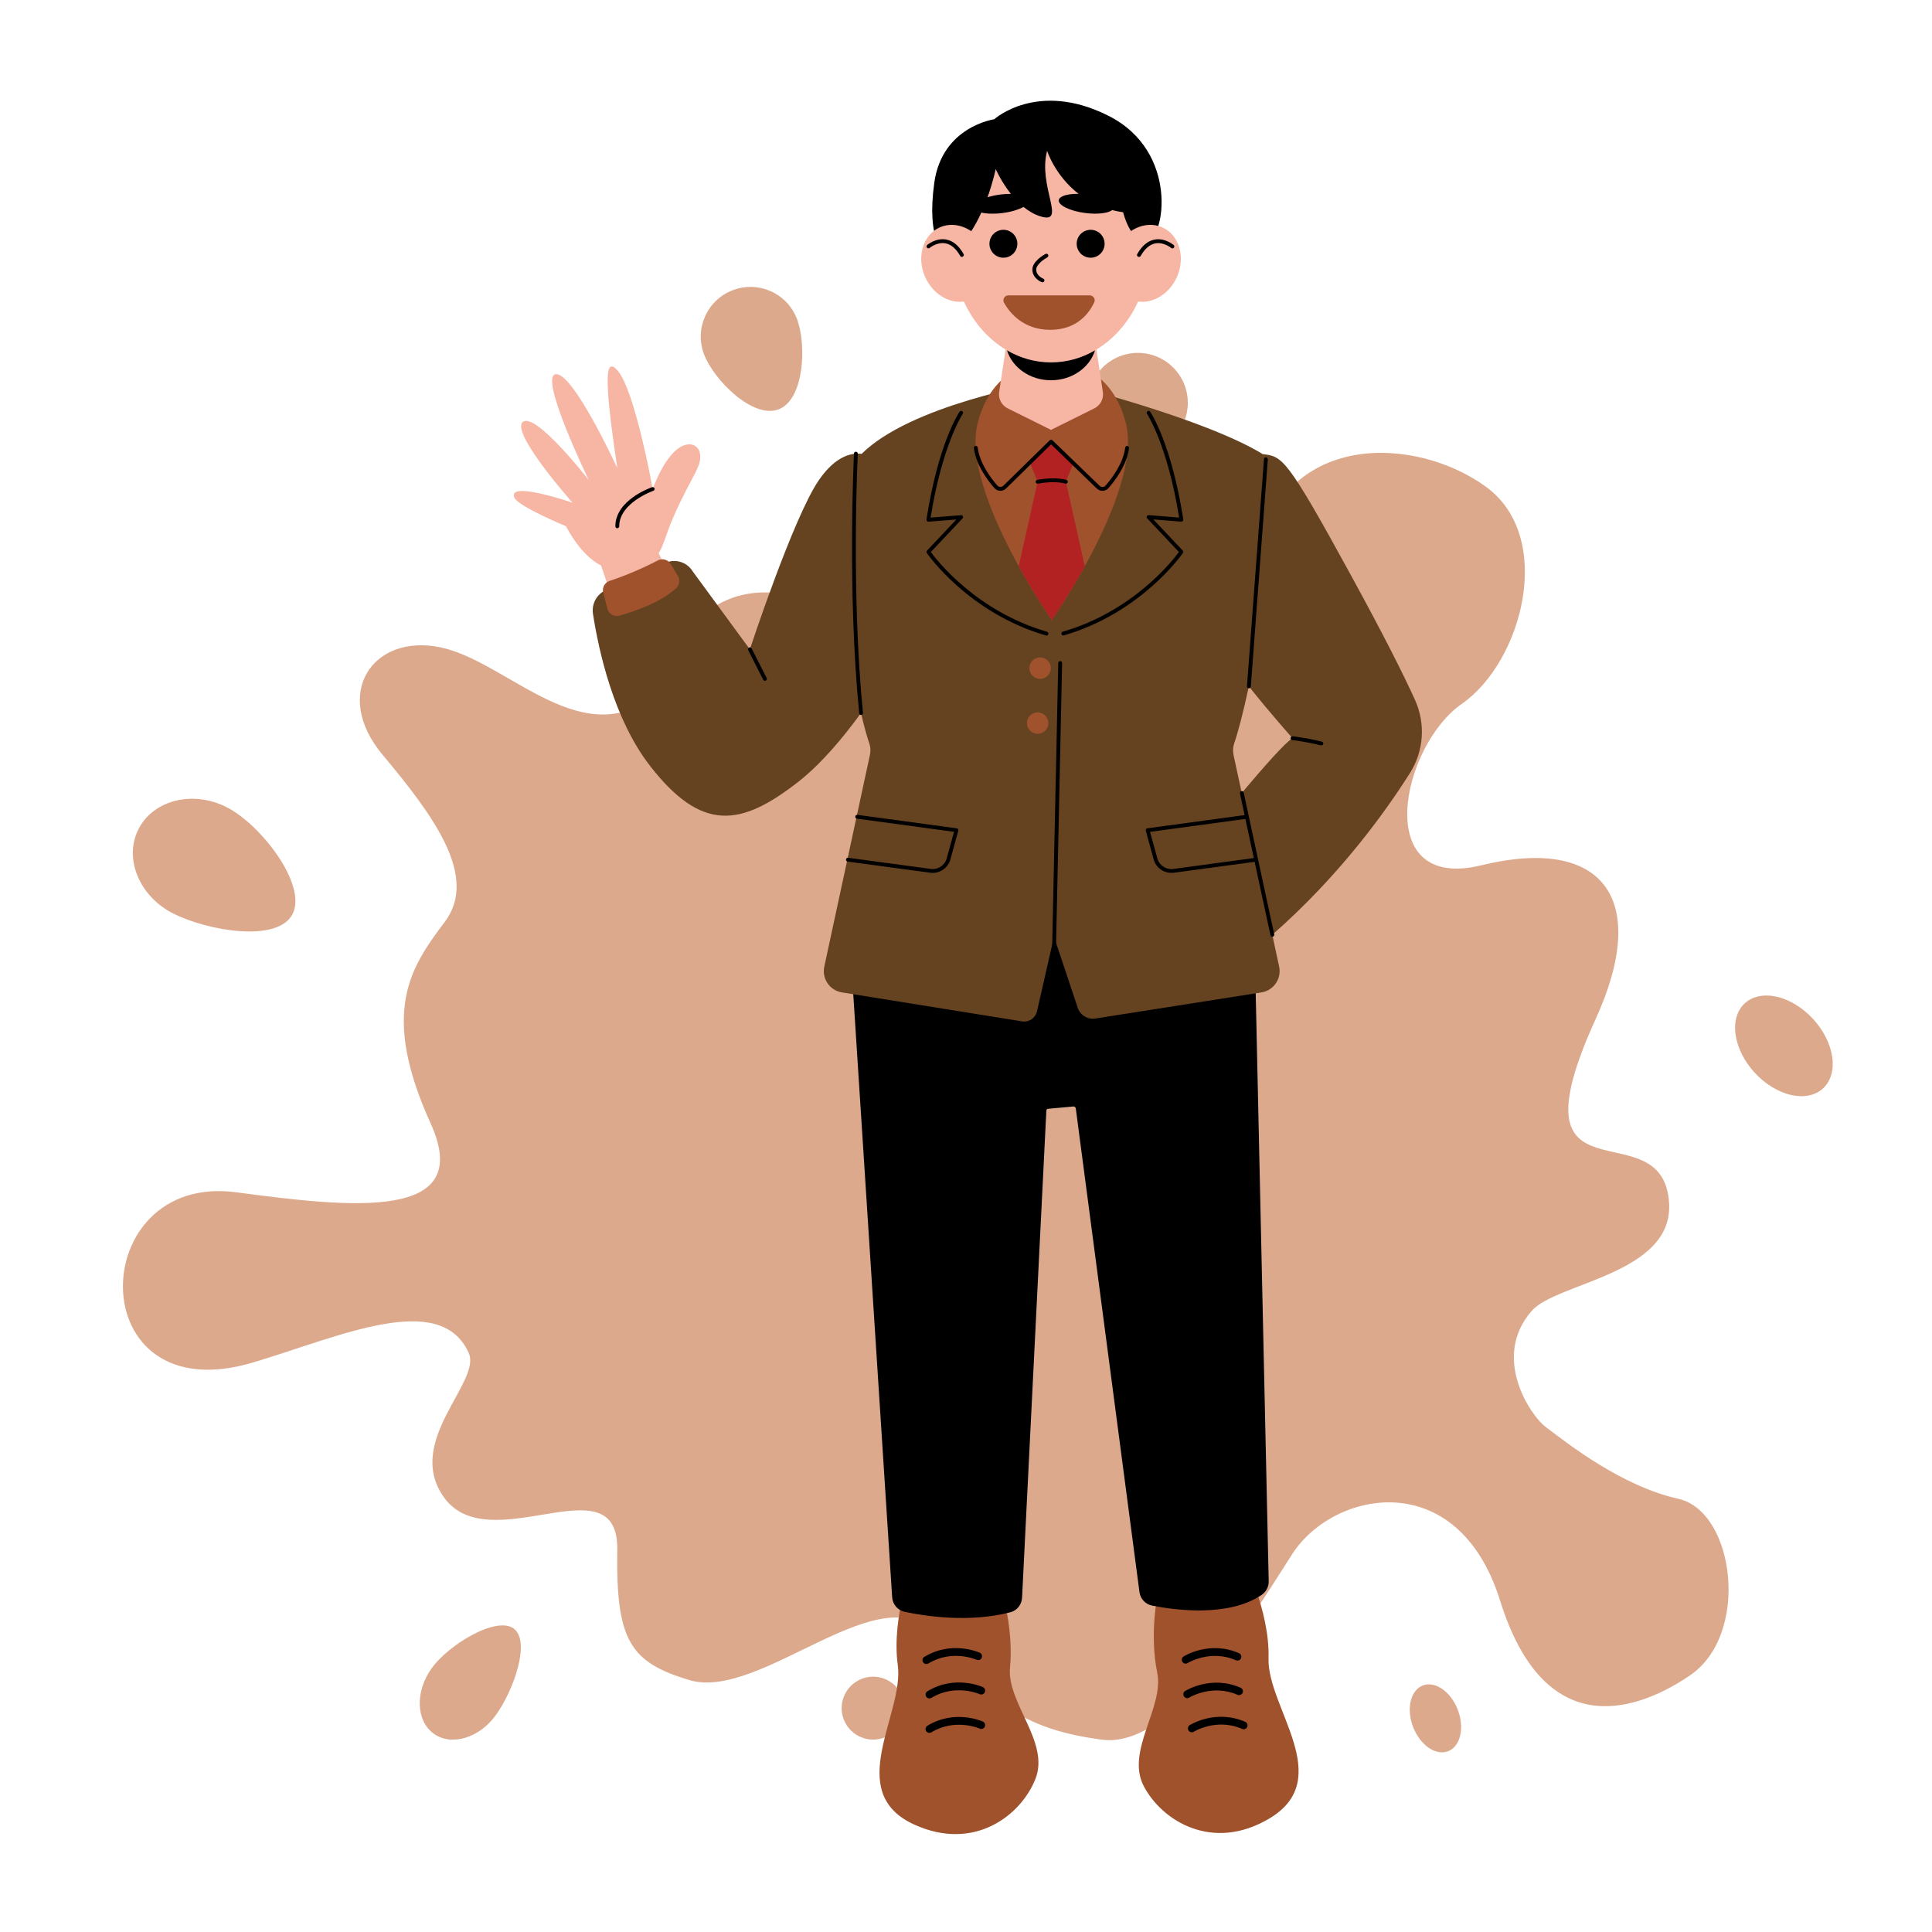 <svg xmlns="http://www.w3.org/2000/svg" xmlns:xlink="http://www.w3.org/1999/xlink" width="500" zoomAndPan="magnify" viewBox="0 0 375 375" height="500" preserveAspectRatio="xMidYMid meet" version="1.0"><path fill="#dda98c" d="M 160.109 117.625 C 160.109 117.625 161.305 118.223 163.164 118.355 C 166.219 118.621 170.867 117.824 174.121 111.32 C 179.367 100.895 189.523 91.27 201.609 95.383 C 213.691 99.5 208.18 127.785 220 129.711 C 231.816 131.637 238.391 129.711 244.168 106.672 C 249.945 83.633 274.906 84.695 288.387 94.453 C 301.863 104.215 295.559 128.383 283.738 136.617 C 271.922 144.848 266.078 173.199 287.523 167.953 C 311.16 162.18 320.387 174.461 309.699 197.832 C 292.438 235.742 322.844 214.562 323.973 233.551 C 324.77 247.297 302.129 248.957 297.348 254.398 C 289.316 263.496 297.215 274.852 299.938 276.91 C 304.32 280.227 314.746 288.461 325.766 290.918 C 336.723 293.375 339.777 317.277 327.957 325.242 C 316.141 333.211 299.406 337.062 291.176 310.703 C 282.941 284.344 258.773 289.258 250.805 301.672 C 242.84 314.023 227.766 339.586 213.758 337.66 C 199.75 335.734 192.645 331.352 182.152 317.875 C 171.664 304.395 147.895 330.289 133.82 326.105 C 122.266 322.656 119.543 318.406 119.809 300.809 C 120.074 283.215 94.645 303.332 85.949 290.32 C 78.711 279.562 93.449 268.211 90.992 262.633 C 85.484 250.352 66.031 259.379 49.23 264.426 C 15.504 274.586 16.434 227.445 45.91 231.43 C 68.285 234.414 92.188 237.07 83.625 218.148 C 73.664 196.238 79.773 187.672 86.348 178.91 C 92.918 170.145 84.156 158.328 74.262 146.508 C 64.371 134.691 72.336 122.871 85.551 125.66 C 98.762 128.449 113.633 147.238 128.176 134.027 C 128.043 133.961 133.754 106.539 160.109 117.625 Z M 160.109 117.625 " fill-opacity="1" fill-rule="nonzero"/><path fill="#dda98c" d="M 230.555 78.188 C 230.555 78.824 230.492 79.457 230.371 80.078 C 230.246 80.703 230.062 81.309 229.816 81.898 C 229.574 82.484 229.277 83.043 228.922 83.574 C 228.57 84.102 228.168 84.594 227.719 85.043 C 227.266 85.492 226.777 85.895 226.246 86.25 C 225.719 86.602 225.16 86.902 224.57 87.145 C 223.984 87.387 223.379 87.57 222.754 87.695 C 222.129 87.82 221.5 87.883 220.863 87.883 C 220.227 87.883 219.594 87.82 218.973 87.695 C 218.348 87.57 217.742 87.387 217.152 87.145 C 216.566 86.902 216.008 86.602 215.477 86.25 C 214.949 85.895 214.457 85.492 214.008 85.043 C 213.559 84.594 213.156 84.102 212.801 83.574 C 212.449 83.043 212.148 82.484 211.906 81.898 C 211.664 81.309 211.48 80.703 211.355 80.078 C 211.23 79.457 211.168 78.824 211.168 78.188 C 211.168 77.551 211.23 76.922 211.355 76.297 C 211.48 75.672 211.664 75.066 211.906 74.48 C 212.148 73.891 212.449 73.332 212.801 72.801 C 213.156 72.273 213.559 71.785 214.008 71.332 C 214.457 70.883 214.949 70.48 215.477 70.129 C 216.008 69.773 216.566 69.477 217.152 69.234 C 217.742 68.988 218.348 68.805 218.973 68.68 C 219.594 68.555 220.227 68.496 220.863 68.496 C 221.5 68.496 222.129 68.555 222.754 68.68 C 223.379 68.805 223.984 68.988 224.57 69.234 C 225.16 69.477 225.719 69.773 226.246 70.129 C 226.777 70.48 227.266 70.883 227.719 71.332 C 228.168 71.785 228.57 72.273 228.922 72.801 C 229.277 73.332 229.574 73.891 229.816 74.48 C 230.062 75.066 230.246 75.672 230.371 76.297 C 230.492 76.922 230.555 77.551 230.555 78.188 Z M 230.555 78.188 " fill-opacity="1" fill-rule="nonzero"/><path fill="#dda98c" d="M 175.582 331.551 C 175.582 331.953 175.543 332.348 175.465 332.742 C 175.387 333.137 175.27 333.52 175.117 333.891 C 174.961 334.258 174.773 334.613 174.551 334.945 C 174.328 335.277 174.074 335.586 173.793 335.871 C 173.508 336.152 173.199 336.406 172.867 336.629 C 172.531 336.852 172.18 337.043 171.809 337.195 C 171.441 337.348 171.059 337.465 170.664 337.543 C 170.27 337.621 169.875 337.66 169.473 337.66 C 169.07 337.66 168.676 337.621 168.281 337.543 C 167.887 337.465 167.504 337.348 167.137 337.195 C 166.766 337.043 166.414 336.852 166.078 336.629 C 165.746 336.406 165.438 336.152 165.152 335.871 C 164.871 335.586 164.617 335.277 164.395 334.945 C 164.172 334.613 163.984 334.258 163.828 333.891 C 163.676 333.52 163.559 333.137 163.48 332.742 C 163.402 332.348 163.363 331.953 163.363 331.551 C 163.363 331.148 163.402 330.754 163.48 330.359 C 163.559 329.965 163.676 329.586 163.828 329.215 C 163.984 328.844 164.172 328.492 164.395 328.156 C 164.617 327.824 164.871 327.516 165.152 327.23 C 165.438 326.949 165.746 326.695 166.078 326.473 C 166.414 326.25 166.766 326.062 167.137 325.906 C 167.504 325.754 167.887 325.637 168.281 325.559 C 168.676 325.48 169.07 325.441 169.473 325.441 C 169.875 325.441 170.27 325.48 170.664 325.559 C 171.059 325.637 171.441 325.754 171.809 325.906 C 172.18 326.062 172.531 326.25 172.867 326.473 C 173.199 326.695 173.508 326.949 173.793 327.23 C 174.074 327.516 174.328 327.824 174.551 328.156 C 174.773 328.492 174.961 328.844 175.117 329.215 C 175.27 329.586 175.387 329.965 175.465 330.359 C 175.543 330.754 175.582 331.148 175.582 331.551 Z M 175.582 331.551 " fill-opacity="1" fill-rule="nonzero"/><path fill="#dda98c" d="M 282.957 331.863 C 283.117 332.285 283.25 332.711 283.352 333.141 C 283.453 333.574 283.523 334.004 283.562 334.434 C 283.605 334.863 283.613 335.281 283.586 335.691 C 283.562 336.102 283.508 336.492 283.418 336.867 C 283.332 337.242 283.215 337.59 283.066 337.914 C 282.918 338.238 282.746 338.531 282.543 338.793 C 282.344 339.055 282.117 339.277 281.871 339.469 C 281.621 339.656 281.355 339.805 281.07 339.914 C 280.785 340.023 280.488 340.094 280.176 340.117 C 279.867 340.145 279.547 340.125 279.223 340.066 C 278.898 340.008 278.574 339.906 278.246 339.766 C 277.918 339.625 277.598 339.441 277.285 339.223 C 276.969 339.004 276.664 338.75 276.371 338.465 C 276.082 338.176 275.805 337.859 275.547 337.516 C 275.289 337.168 275.055 336.801 274.84 336.41 C 274.629 336.023 274.441 335.617 274.277 335.199 C 274.117 334.777 273.988 334.352 273.883 333.922 C 273.781 333.488 273.711 333.059 273.672 332.629 C 273.633 332.199 273.625 331.781 273.648 331.371 C 273.672 330.961 273.727 330.57 273.816 330.195 C 273.902 329.82 274.02 329.473 274.168 329.148 C 274.316 328.824 274.488 328.531 274.691 328.27 C 274.895 328.008 275.117 327.785 275.367 327.594 C 275.613 327.406 275.879 327.258 276.164 327.148 C 276.449 327.039 276.75 326.969 277.059 326.945 C 277.371 326.918 277.688 326.938 278.012 326.996 C 278.336 327.055 278.664 327.156 278.988 327.297 C 279.316 327.438 279.637 327.621 279.953 327.84 C 280.266 328.059 280.57 328.312 280.863 328.598 C 281.156 328.887 281.43 329.203 281.688 329.547 C 281.945 329.895 282.18 330.262 282.395 330.652 C 282.609 331.043 282.797 331.445 282.957 331.863 Z M 282.957 331.863 " fill-opacity="1" fill-rule="nonzero"/><path fill="#dda98c" d="M 351.926 197.789 C 352.422 198.332 352.879 198.902 353.297 199.5 C 353.715 200.098 354.082 200.715 354.398 201.348 C 354.715 201.98 354.98 202.617 355.188 203.258 C 355.395 203.898 355.543 204.531 355.633 205.156 C 355.723 205.781 355.75 206.387 355.719 206.973 C 355.684 207.559 355.59 208.113 355.438 208.637 C 355.285 209.164 355.074 209.645 354.805 210.086 C 354.539 210.527 354.219 210.918 353.848 211.262 C 353.473 211.605 353.055 211.891 352.594 212.121 C 352.133 212.348 351.633 212.52 351.098 212.629 C 350.562 212.734 350.004 212.781 349.414 212.766 C 348.828 212.746 348.227 212.668 347.613 212.527 C 346.996 212.387 346.379 212.184 345.758 211.922 C 345.137 211.66 344.523 211.348 343.918 210.977 C 343.316 210.605 342.734 210.188 342.172 209.723 C 341.609 209.258 341.082 208.754 340.582 208.211 C 340.086 207.668 339.625 207.098 339.211 206.5 C 338.793 205.898 338.426 205.285 338.109 204.652 C 337.789 204.02 337.527 203.383 337.32 202.742 C 337.113 202.102 336.965 201.469 336.875 200.844 C 336.785 200.215 336.758 199.609 336.789 199.023 C 336.824 198.438 336.914 197.883 337.07 197.359 C 337.223 196.836 337.434 196.355 337.699 195.914 C 337.969 195.473 338.289 195.078 338.66 194.738 C 339.035 194.395 339.453 194.109 339.914 193.879 C 340.375 193.648 340.875 193.48 341.41 193.371 C 341.945 193.262 342.504 193.219 343.09 193.234 C 343.68 193.25 344.281 193.332 344.895 193.473 C 345.512 193.613 346.129 193.816 346.75 194.078 C 347.371 194.336 347.984 194.652 348.586 195.023 C 349.191 195.395 349.773 195.812 350.336 196.277 C 350.895 196.742 351.426 197.246 351.926 197.789 Z M 351.926 197.789 " fill-opacity="1" fill-rule="nonzero"/><path fill="#dda98c" d="M 96.305 332.812 C 93.117 337.328 87.676 338.988 84.223 336.531 C 80.77 334.074 80.504 328.43 83.758 323.848 C 86.945 319.336 96.238 313.625 99.691 316.082 C 103.145 318.605 99.559 328.297 96.305 332.812 Z M 96.305 332.812 " fill-opacity="1" fill-rule="nonzero"/><path fill="#dda98c" d="M 33.629 177.316 C 27.055 173.996 24 166.691 26.855 160.984 C 29.711 155.273 37.414 153.348 43.984 156.668 C 50.559 159.988 59.656 171.672 56.801 177.383 C 53.945 183.094 40.203 180.637 33.629 177.316 Z M 33.629 177.316 " fill-opacity="1" fill-rule="nonzero"/><path fill="#dda98c" d="M 154.668 61.855 C 156.594 66.836 156.129 77.523 151.148 79.449 C 146.168 81.375 138.598 73.805 136.672 68.828 C 134.75 63.848 137.203 58.27 142.184 56.344 C 147.164 54.418 152.742 56.875 154.668 61.855 Z M 154.668 61.855 " fill-opacity="1" fill-rule="nonzero"/><path fill="#a0522d" d="M 190.367 301.367 C 194.77 305.586 196.742 316.766 196.047 323.621 C 195.352 330.473 203.801 338.129 200.984 345.266 C 198.172 352.406 189.059 359.445 177.438 354.141 C 163.641 347.832 175.555 332.637 174.258 323.199 C 172.965 313.773 177.281 303.066 177.281 303.066 C 179.184 296.938 185.969 297.152 190.367 301.367 Z M 227.887 301.891 C 223.965 306.551 223.188 317.879 224.609 324.621 C 226.031 331.363 218.441 339.871 221.996 346.672 C 225.551 353.473 235.367 359.504 246.352 352.988 C 259.402 345.242 245.941 331.402 246.219 321.891 C 246.496 312.379 241.07 302.195 241.07 302.195 C 238.531 296.293 231.805 297.227 227.887 301.891 Z M 227.887 301.891 " fill-opacity="1" fill-rule="nonzero"/><path fill="#f7b5a4" d="M 127.844 107.367 L 133.254 118.57 L 121.516 124.27 L 116.672 109.762 C 112.602 107.758 109.879 102.152 109.879 102.152 C 109.879 102.152 100.609 98.305 99.852 96.613 C 98.312 93.188 111.121 97.574 111.121 97.574 C 111.121 97.574 99.031 83.941 101.477 81.906 C 103.922 79.863 114.277 93.172 114.277 93.172 C 114.277 93.172 104.477 72.992 107.883 72.633 C 111.277 72.273 119.824 90.875 119.824 90.875 C 117.031 72.371 117.617 69.41 119.824 71.871 C 123.258 75.695 126.684 94.918 126.684 94.918 C 130.762 84.18 135.461 85.453 135.867 88.031 C 136.277 90.613 134.375 92.043 130.711 100.332 C 129.371 103.348 128.801 105.969 127.844 107.367 Z M 127.844 107.367 " fill-opacity="1" fill-rule="nonzero"/><path fill="#000000" d="M 179.805 322.984 C 179.547 322.984 179.301 322.855 179.16 322.625 C 178.941 322.273 179.055 321.809 179.414 321.598 C 184.719 318.375 189.957 320.695 190.172 320.789 C 190.547 320.965 190.711 321.406 190.547 321.785 C 190.375 322.16 189.934 322.324 189.559 322.16 C 189.492 322.129 184.801 320.078 180.199 322.879 C 180.074 322.945 179.938 322.984 179.805 322.984 Z M 180.789 329.555 C 185.406 326.746 190.105 328.812 190.16 328.836 C 190.531 329.008 190.973 328.844 191.148 328.461 C 191.32 328.086 191.152 327.637 190.773 327.465 C 190.555 327.367 185.316 325.047 180.012 328.273 C 179.66 328.492 179.547 328.945 179.758 329.297 C 179.898 329.531 180.148 329.656 180.402 329.656 C 180.527 329.664 180.664 329.629 180.789 329.555 Z M 180.789 336.242 C 185.406 333.438 190.105 335.5 190.16 335.523 C 190.531 335.695 190.973 335.531 191.148 335.148 C 191.32 334.777 191.152 334.328 190.773 334.156 C 190.555 334.059 185.316 331.738 180.012 334.961 C 179.66 335.18 179.547 335.637 179.758 335.988 C 179.898 336.219 180.148 336.348 180.402 336.348 C 180.527 336.348 180.664 336.309 180.789 336.242 Z M 230.52 322.797 C 230.562 322.766 234.941 320.094 239.895 322.258 C 240.277 322.422 240.719 322.25 240.883 321.867 C 241.047 321.488 240.875 321.051 240.492 320.879 C 234.801 318.395 229.93 321.398 229.727 321.523 C 229.375 321.742 229.27 322.203 229.496 322.559 C 229.637 322.781 229.883 322.91 230.129 322.91 C 230.258 322.914 230.398 322.879 230.52 322.797 Z M 230.828 329.5 C 230.871 329.469 235.25 326.801 240.203 328.961 C 240.582 329.125 241.023 328.953 241.191 328.574 C 241.355 328.191 241.184 327.758 240.801 327.586 C 235.105 325.102 230.234 328.102 230.031 328.227 C 229.68 328.445 229.578 328.91 229.801 329.262 C 229.941 329.484 230.191 329.613 230.438 329.613 C 230.57 329.613 230.707 329.574 230.828 329.5 Z M 231.723 336.121 C 231.77 336.094 236.125 333.414 241.102 335.582 C 241.48 335.75 241.922 335.578 242.086 335.195 C 242.254 334.812 242.078 334.379 241.699 334.207 C 236.004 331.723 231.133 334.723 230.922 334.852 C 230.57 335.066 230.469 335.531 230.691 335.883 C 230.832 336.109 231.074 336.234 231.328 336.234 C 231.461 336.234 231.605 336.195 231.723 336.121 Z M 165.324 188.434 C 165.902 197.406 172.125 293.914 173.168 310.023 C 173.254 311.406 174.242 312.566 175.598 312.852 C 179.57 313.699 188.102 315.016 196.113 312.941 C 197.41 312.605 198.316 311.445 198.383 310.105 L 203.098 215.543 C 203.105 215.371 203.238 215.234 203.402 215.219 L 208.34 214.77 C 208.574 214.75 208.781 214.922 208.812 215.152 L 221.168 309.012 C 221.34 310.332 222.324 311.395 223.629 311.648 C 228.086 312.531 238.375 313.922 244.84 309.605 C 245.738 309.004 246.277 308.004 246.254 306.926 L 243.637 188.469 C 243.621 187.91 243.465 187.371 243.164 186.898 C 238.234 179.012 194.004 111.746 165.527 187.133 C 165.363 187.543 165.293 187.984 165.324 188.434 Z M 165.324 188.434 " fill-opacity="1" fill-rule="nonzero"/><path fill="#654321" d="M 274.652 135.852 C 272.512 131.141 268.746 123.582 262.141 111.512 C 249.684 88.75 248.934 88.594 245.102 88.145 C 233.871 81.262 207.137 74.438 204.309 73.883 L 204.309 73.816 C 204.309 73.816 204.25 73.832 204.137 73.848 C 204.031 73.824 203.965 73.816 203.965 73.816 L 203.965 73.883 C 200.688 74.527 176.766 78.688 167.238 88.094 C 165.527 87.859 162.301 88.285 158.918 93.227 C 153.949 100.484 145.547 126.035 145.547 126.035 L 134.445 110.891 C 133.156 108.781 130.312 108.234 128.359 109.746 C 125.875 111.664 122.352 113.832 118.723 114.25 C 116.352 114.527 114.734 116.789 115.094 119.145 C 116.223 126.41 119.129 139.551 126.117 148.582 C 136.238 161.66 143.879 160.395 154.961 151.738 C 159.352 148.305 163.598 143.254 167.121 138.406 C 167.734 141.039 168.297 143.074 168.707 144.219 C 168.969 144.953 169.02 145.746 168.855 146.508 L 159.996 187.617 C 159.488 189.965 161.059 192.258 163.438 192.629 L 198.398 198.25 C 199.723 198.461 200.977 197.613 201.277 196.305 L 204.578 181.816 L 209.148 195.488 C 209.582 196.992 211.066 197.941 212.613 197.695 L 244.84 192.629 C 247.211 192.258 248.785 189.965 248.281 187.617 L 246.949 181.438 C 260.148 169.859 269.062 157.359 273.688 150.02 C 276.371 145.762 276.73 140.441 274.652 135.852 Z M 241.023 153.922 L 239.422 146.508 C 239.258 145.73 239.32 144.93 239.59 144.18 C 240.238 142.355 241.309 138.324 242.402 133.227 C 246.711 138.637 250.879 143.285 250.879 143.285 C 249.531 144.062 245.531 148.566 241.023 153.922 Z M 241.023 153.922 " fill-opacity="1" fill-rule="nonzero"/><path fill="#a0522d" d="M 210.555 109.898 C 207.602 115.238 204.855 119.293 204.219 120.223 L 204.219 120.438 C 204.219 120.438 204.188 120.395 204.145 120.328 C 204.098 120.395 204.07 120.438 204.07 120.438 L 204.07 120.223 C 203.434 119.293 200.688 115.238 197.73 109.898 C 193.031 101.383 187.809 89.605 189.785 82.039 C 193.023 69.641 203.223 70.293 204.145 70.375 C 205.062 70.293 215.262 69.641 218.504 82.039 C 220.477 89.605 215.254 101.383 210.555 109.898 Z M 210.555 109.898 " fill-opacity="1" fill-rule="nonzero"/><path fill="#f7b5a4" d="M 212.816 67.844 L 214.066 76.082 C 214.266 77.391 213.594 78.672 212.41 79.262 L 204 83.438 L 195.59 79.262 C 194.41 78.672 193.734 77.391 193.938 76.082 L 195.188 67.844 C 189.074 64.164 184.891 56.762 184.891 48.234 C 184.891 36.023 193.445 26.121 203.992 26.121 C 214.543 26.121 223.105 36.016 223.105 48.227 C 223.105 56.754 218.93 64.164 212.816 67.844 Z M 212.816 67.844 " fill-opacity="1" fill-rule="nonzero"/><path fill="#000000" d="M 215.172 22.484 C 201.375 15.512 192.973 23.152 192.973 23.152 C 192.973 23.152 182.863 24.535 181.344 35.477 C 179.824 46.414 182.91 50.469 185.633 48.227 C 187.691 46.527 189.289 43.879 190.48 41.254 C 191.512 41.508 192.996 41.559 194.609 41.348 C 196.281 41.133 197.73 40.684 198.668 40.16 C 199.625 40.945 200.695 41.598 201.867 41.969 C 207.242 43.691 201.383 36.238 203.246 29.266 C 203.246 29.266 204.742 34.055 209.352 37.621 C 207.211 37.594 205.602 38.066 205.504 38.852 C 205.379 39.844 207.676 40.961 210.637 41.344 C 212.996 41.648 215.062 41.395 215.875 40.781 C 216.551 40.953 217.262 41.094 218 41.199 C 218 41.199 219.371 47.117 222.691 46.738 C 226 46.371 228.969 29.461 215.172 22.484 Z M 194.141 37.758 C 193.242 37.879 192.402 38.059 191.68 38.289 C 192.77 35.242 193.266 32.812 193.266 32.812 C 193.266 32.812 194.312 35.234 196.211 37.629 C 195.57 37.621 194.867 37.66 194.141 37.758 Z M 214.402 47.312 C 214.402 48.809 213.191 50.023 211.695 50.023 C 210.195 50.023 208.984 48.809 208.984 47.312 C 208.984 45.816 210.195 44.605 211.695 44.605 C 213.191 44.605 214.402 45.816 214.402 47.312 Z M 194.762 50.023 C 193.266 50.023 192.051 48.809 192.051 47.312 C 192.051 45.816 193.266 44.605 194.762 44.605 C 196.258 44.605 197.469 45.816 197.469 47.312 C 197.469 48.809 196.258 50.023 194.762 50.023 Z M 204 70.344 C 207.07 70.344 209.973 69.508 212.539 68.008 C 211.508 71.355 208.07 73.809 204 73.809 C 199.93 73.809 196.496 71.355 195.465 68.008 C 198.031 69.508 200.934 70.344 204 70.344 Z M 204 70.344 " fill-opacity="1" fill-rule="nonzero"/><path fill="#f7b5a4" d="M 191.477 48.48 C 193.184 52.34 191.902 56.652 188.609 58.102 C 185.316 59.555 181.27 57.609 179.562 53.746 C 177.859 49.887 179.137 45.578 182.43 44.125 C 185.723 42.672 189.77 44.621 191.477 48.48 Z M 216.535 48.48 C 214.828 52.34 216.109 56.652 219.402 58.102 C 222.691 59.555 226.742 57.609 228.445 53.746 C 230.152 49.887 228.875 45.578 225.582 44.125 C 222.289 42.668 218.242 44.621 216.535 48.48 Z M 216.535 48.48 " fill-opacity="1" fill-rule="nonzero"/><path fill="#000000" d="M 221.07 49.863 C 221.008 49.863 220.941 49.848 220.883 49.82 C 220.703 49.715 220.637 49.492 220.738 49.312 C 221.66 47.68 222.805 46.73 224.137 46.496 C 226.105 46.145 227.734 47.5 227.805 47.559 C 227.961 47.695 227.984 47.926 227.848 48.082 C 227.715 48.242 227.48 48.262 227.324 48.129 C 227.309 48.113 225.887 46.945 224.273 47.238 C 223.172 47.441 222.207 48.262 221.398 49.684 C 221.324 49.797 221.203 49.863 221.07 49.863 Z M 186.891 49.812 C 187.07 49.707 187.137 49.484 187.031 49.305 C 186.109 47.672 184.965 46.723 183.633 46.488 C 181.66 46.137 180.035 47.492 179.969 47.551 C 179.809 47.688 179.789 47.918 179.922 48.074 C 180.059 48.234 180.289 48.254 180.445 48.121 C 180.461 48.105 181.867 46.938 183.5 47.23 C 184.598 47.426 185.57 48.25 186.379 49.676 C 186.449 49.797 186.574 49.863 186.711 49.863 C 186.77 49.863 186.836 49.848 186.891 49.812 Z M 202.699 54.555 C 202.773 54.363 202.676 54.145 202.484 54.078 C 202.43 54.055 201.18 53.566 201.129 52.371 C 201.082 51.367 202.668 50.285 203.289 49.945 C 203.469 49.848 203.539 49.625 203.441 49.438 C 203.344 49.258 203.109 49.191 202.93 49.289 C 202.66 49.43 200.305 50.754 200.379 52.402 C 200.453 54.094 202.145 54.742 202.215 54.773 C 202.258 54.789 202.305 54.797 202.34 54.797 C 202.496 54.797 202.641 54.707 202.699 54.555 Z M 202.699 54.555 " fill-opacity="1" fill-rule="nonzero"/><path fill="#b22222" d="M 210.555 109.898 C 207.602 115.238 204.855 119.293 204.219 120.223 L 204.219 120.438 C 204.219 120.438 204.188 120.395 204.145 120.328 C 204.098 120.395 204.07 120.438 204.07 120.438 L 204.07 120.223 C 203.434 119.293 200.688 115.238 197.73 109.898 L 201.398 93.512 L 199.863 89.715 L 204.008 85.719 L 204.277 85.719 L 208.422 89.715 L 206.891 93.512 Z M 210.555 109.898 " fill-opacity="1" fill-rule="nonzero"/><path fill="#a0522d" d="M 212.391 58.688 C 211.484 60.641 209.148 64.02 203.852 64.02 C 198.637 64.02 196.004 60.742 194.887 58.777 C 194.52 58.133 194.977 57.332 195.727 57.332 L 211.516 57.332 C 212.211 57.34 212.688 58.059 212.391 58.688 Z M 201.883 127.609 C 200.73 127.609 199.805 128.543 199.805 129.688 C 199.805 130.84 200.738 131.77 201.883 131.77 C 203.035 131.77 203.965 130.832 203.965 129.688 C 203.965 128.543 203.035 127.609 201.883 127.609 Z M 203.484 140.352 C 203.484 141.504 202.551 142.43 201.406 142.43 C 200.262 142.43 199.324 141.496 199.324 140.352 C 199.324 139.207 200.262 138.27 201.406 138.27 C 202.551 138.27 203.484 139.199 203.484 140.352 Z M 131.219 114.191 C 128.129 117.004 122.973 118.727 120.219 119.496 C 119.203 119.781 118.156 119.176 117.895 118.148 L 117.086 115.016 C 116.836 114.051 117.383 113.062 118.328 112.754 C 122.344 111.422 125.801 109.762 127.703 108.773 C 128.586 108.316 129.672 108.625 130.188 109.484 L 131.586 111.82 C 132.043 112.59 131.887 113.586 131.219 114.191 Z M 131.219 114.191 " fill-opacity="1" fill-rule="nonzero"/><path fill="#000000" d="M 193.004 94.73 C 191.68 93.211 189.41 90.188 189.027 86.961 C 189.008 86.762 189.148 86.574 189.359 86.543 C 189.566 86.52 189.746 86.664 189.777 86.871 C 190.137 89.895 192.305 92.785 193.57 94.234 C 193.715 94.398 193.922 94.496 194.141 94.512 C 194.371 94.527 194.582 94.438 194.746 94.281 L 203.754 85.457 C 203.898 85.316 204.129 85.316 204.277 85.457 L 213.422 94.289 C 213.586 94.445 213.805 94.527 214.027 94.52 C 214.254 94.512 214.453 94.414 214.598 94.242 C 215.859 92.793 218.039 89.902 218.398 86.879 C 218.422 86.68 218.613 86.527 218.809 86.551 C 219.012 86.574 219.16 86.762 219.137 86.969 C 218.758 90.195 216.48 93.227 215.156 94.738 C 214.875 95.059 214.484 95.246 214.059 95.27 C 214.035 95.27 214.012 95.27 213.992 95.27 C 213.586 95.27 213.191 95.109 212.898 94.828 L 204.016 86.25 L 195.27 94.82 C 194.961 95.117 194.543 95.281 194.109 95.27 C 193.676 95.238 193.285 95.051 193.004 94.73 Z M 201.332 93.145 C 201.129 93.18 200.992 93.375 201.031 93.578 C 201.062 93.758 201.219 93.883 201.398 93.883 C 201.422 93.883 201.441 93.883 201.465 93.875 C 204.871 93.246 206.754 93.855 206.77 93.863 C 206.965 93.93 207.18 93.824 207.242 93.629 C 207.309 93.434 207.203 93.227 207.008 93.156 C 206.934 93.129 204.945 92.477 201.332 93.145 Z M 205.789 128.32 C 205.594 128.32 205.414 128.477 205.406 128.684 L 204.172 186.211 C 204.168 186.422 204.332 186.586 204.539 186.594 C 204.539 186.594 204.547 186.594 204.547 186.594 C 204.75 186.594 204.914 186.426 204.922 186.227 L 206.156 128.699 C 206.164 128.492 206 128.32 205.789 128.32 Z M 203.215 122.617 C 189.59 118.664 181.898 108.828 180.672 107.152 L 186.828 100.625 C 186.934 100.512 186.965 100.348 186.895 100.207 C 186.828 100.066 186.688 99.98 186.531 99.996 L 180.633 100.469 C 182.895 86.312 186.828 80.387 186.867 80.332 C 186.98 80.16 186.941 79.93 186.77 79.816 C 186.598 79.703 186.363 79.742 186.254 79.914 C 186.082 80.16 182.102 86.141 179.824 100.828 C 179.809 100.941 179.84 101.051 179.922 101.141 C 179.996 101.223 180.109 101.27 180.23 101.262 L 185.633 100.828 L 179.93 106.875 C 179.809 107 179.797 107.195 179.895 107.336 C 179.969 107.449 187.914 118.965 203.02 123.344 C 203.059 123.352 203.09 123.359 203.125 123.359 C 203.289 123.359 203.441 123.254 203.484 123.09 C 203.531 122.879 203.418 122.676 203.215 122.617 Z M 229.605 107.328 C 229.703 107.188 229.688 106.992 229.57 106.867 L 223.867 100.82 L 229.27 101.254 C 229.391 101.262 229.496 101.219 229.578 101.133 C 229.652 101.051 229.688 100.934 229.676 100.82 C 227.391 86.133 223.41 80.152 223.246 79.906 C 223.125 79.734 222.895 79.691 222.73 79.809 C 222.559 79.93 222.512 80.16 222.633 80.324 C 222.672 80.387 226.605 86.312 228.867 100.461 L 222.969 99.988 C 222.805 99.98 222.672 100.066 222.602 100.199 C 222.535 100.34 222.566 100.508 222.672 100.617 L 228.828 107.145 C 227.602 108.82 219.91 118.66 206.285 122.609 C 206.09 122.668 205.969 122.871 206.027 123.074 C 206.074 123.238 206.223 123.344 206.387 123.344 C 206.426 123.344 206.457 123.336 206.492 123.328 C 221.586 118.957 229.531 107.441 229.605 107.328 Z M 185.699 160.777 L 166.426 158.16 C 166.215 158.137 166.027 158.27 166.004 158.48 C 165.977 158.684 166.117 158.879 166.328 158.898 L 185.176 161.457 L 183.754 166.613 C 183.379 167.969 182.055 168.844 180.664 168.656 L 164.629 166.492 C 164.418 166.465 164.238 166.613 164.211 166.816 C 164.18 167.02 164.328 167.211 164.531 167.234 L 180.566 169.398 C 180.723 169.418 180.879 169.426 181.039 169.426 C 182.617 169.426 184.047 168.363 184.473 166.809 L 186.008 161.242 C 186.035 161.137 186.012 161.023 185.961 160.934 C 185.91 160.852 185.812 160.793 185.699 160.777 Z M 247.324 181.363 C 247.371 181.562 247.242 181.766 247.039 181.805 C 247.012 181.812 246.988 181.812 246.957 181.812 C 246.785 181.812 246.629 181.691 246.594 181.52 L 243.523 167.281 L 227.832 169.398 C 227.676 169.418 227.52 169.426 227.363 169.426 C 225.781 169.426 224.355 168.363 223.926 166.809 L 222.395 161.242 C 222.363 161.137 222.387 161.023 222.445 160.934 C 222.504 160.844 222.602 160.785 222.707 160.77 L 241.578 158.211 L 240.672 154 C 240.629 153.797 240.754 153.594 240.957 153.559 C 241.16 153.512 241.363 153.641 241.398 153.84 Z M 243.367 166.547 L 241.727 158.953 L 223.223 161.465 L 224.645 166.621 C 225.02 167.977 226.336 168.852 227.734 168.664 Z M 242.379 133.602 C 242.387 133.602 242.402 133.602 242.41 133.602 C 242.605 133.602 242.77 133.453 242.785 133.258 L 246.082 89.172 C 246.098 88.969 245.941 88.781 245.738 88.766 C 245.535 88.742 245.355 88.906 245.336 89.109 L 242.035 133.195 C 242.012 133.406 242.168 133.586 242.379 133.602 Z M 256.566 143.949 C 253.52 143.188 250.945 142.918 250.918 142.91 C 250.715 142.887 250.527 143.035 250.504 143.246 C 250.484 143.457 250.633 143.637 250.844 143.656 C 250.863 143.656 253.395 143.926 256.387 144.676 C 256.418 144.684 256.445 144.691 256.477 144.691 C 256.641 144.691 256.797 144.578 256.844 144.406 C 256.887 144.195 256.77 143.996 256.566 143.949 Z M 145.891 125.863 C 145.797 125.676 145.57 125.602 145.391 125.699 C 145.203 125.797 145.137 126.02 145.227 126.199 L 148.137 131.941 C 148.203 132.066 148.332 132.141 148.473 132.141 C 148.535 132.141 148.586 132.129 148.645 132.105 C 148.832 132.008 148.898 131.781 148.809 131.602 Z M 167.129 138.773 C 167.145 138.773 167.148 138.773 167.164 138.773 C 167.367 138.75 167.523 138.57 167.5 138.359 C 165.176 114.918 166.484 88.332 166.5 88.07 C 166.508 87.859 166.348 87.688 166.148 87.68 C 165.938 87.664 165.766 87.832 165.758 88.031 C 165.742 88.301 164.434 114.941 166.77 138.434 C 166.777 138.629 166.941 138.773 167.129 138.773 Z M 126.559 94.566 C 126.266 94.664 119.441 97.07 119.441 102.152 C 119.441 102.363 119.605 102.527 119.816 102.527 C 120.023 102.527 120.191 102.363 120.191 102.152 C 120.191 97.602 126.738 95.289 126.805 95.27 C 127 95.199 127.105 94.992 127.035 94.789 C 126.969 94.602 126.754 94.496 126.559 94.566 Z M 126.559 94.566 " fill-opacity="1" fill-rule="nonzero"/></svg>